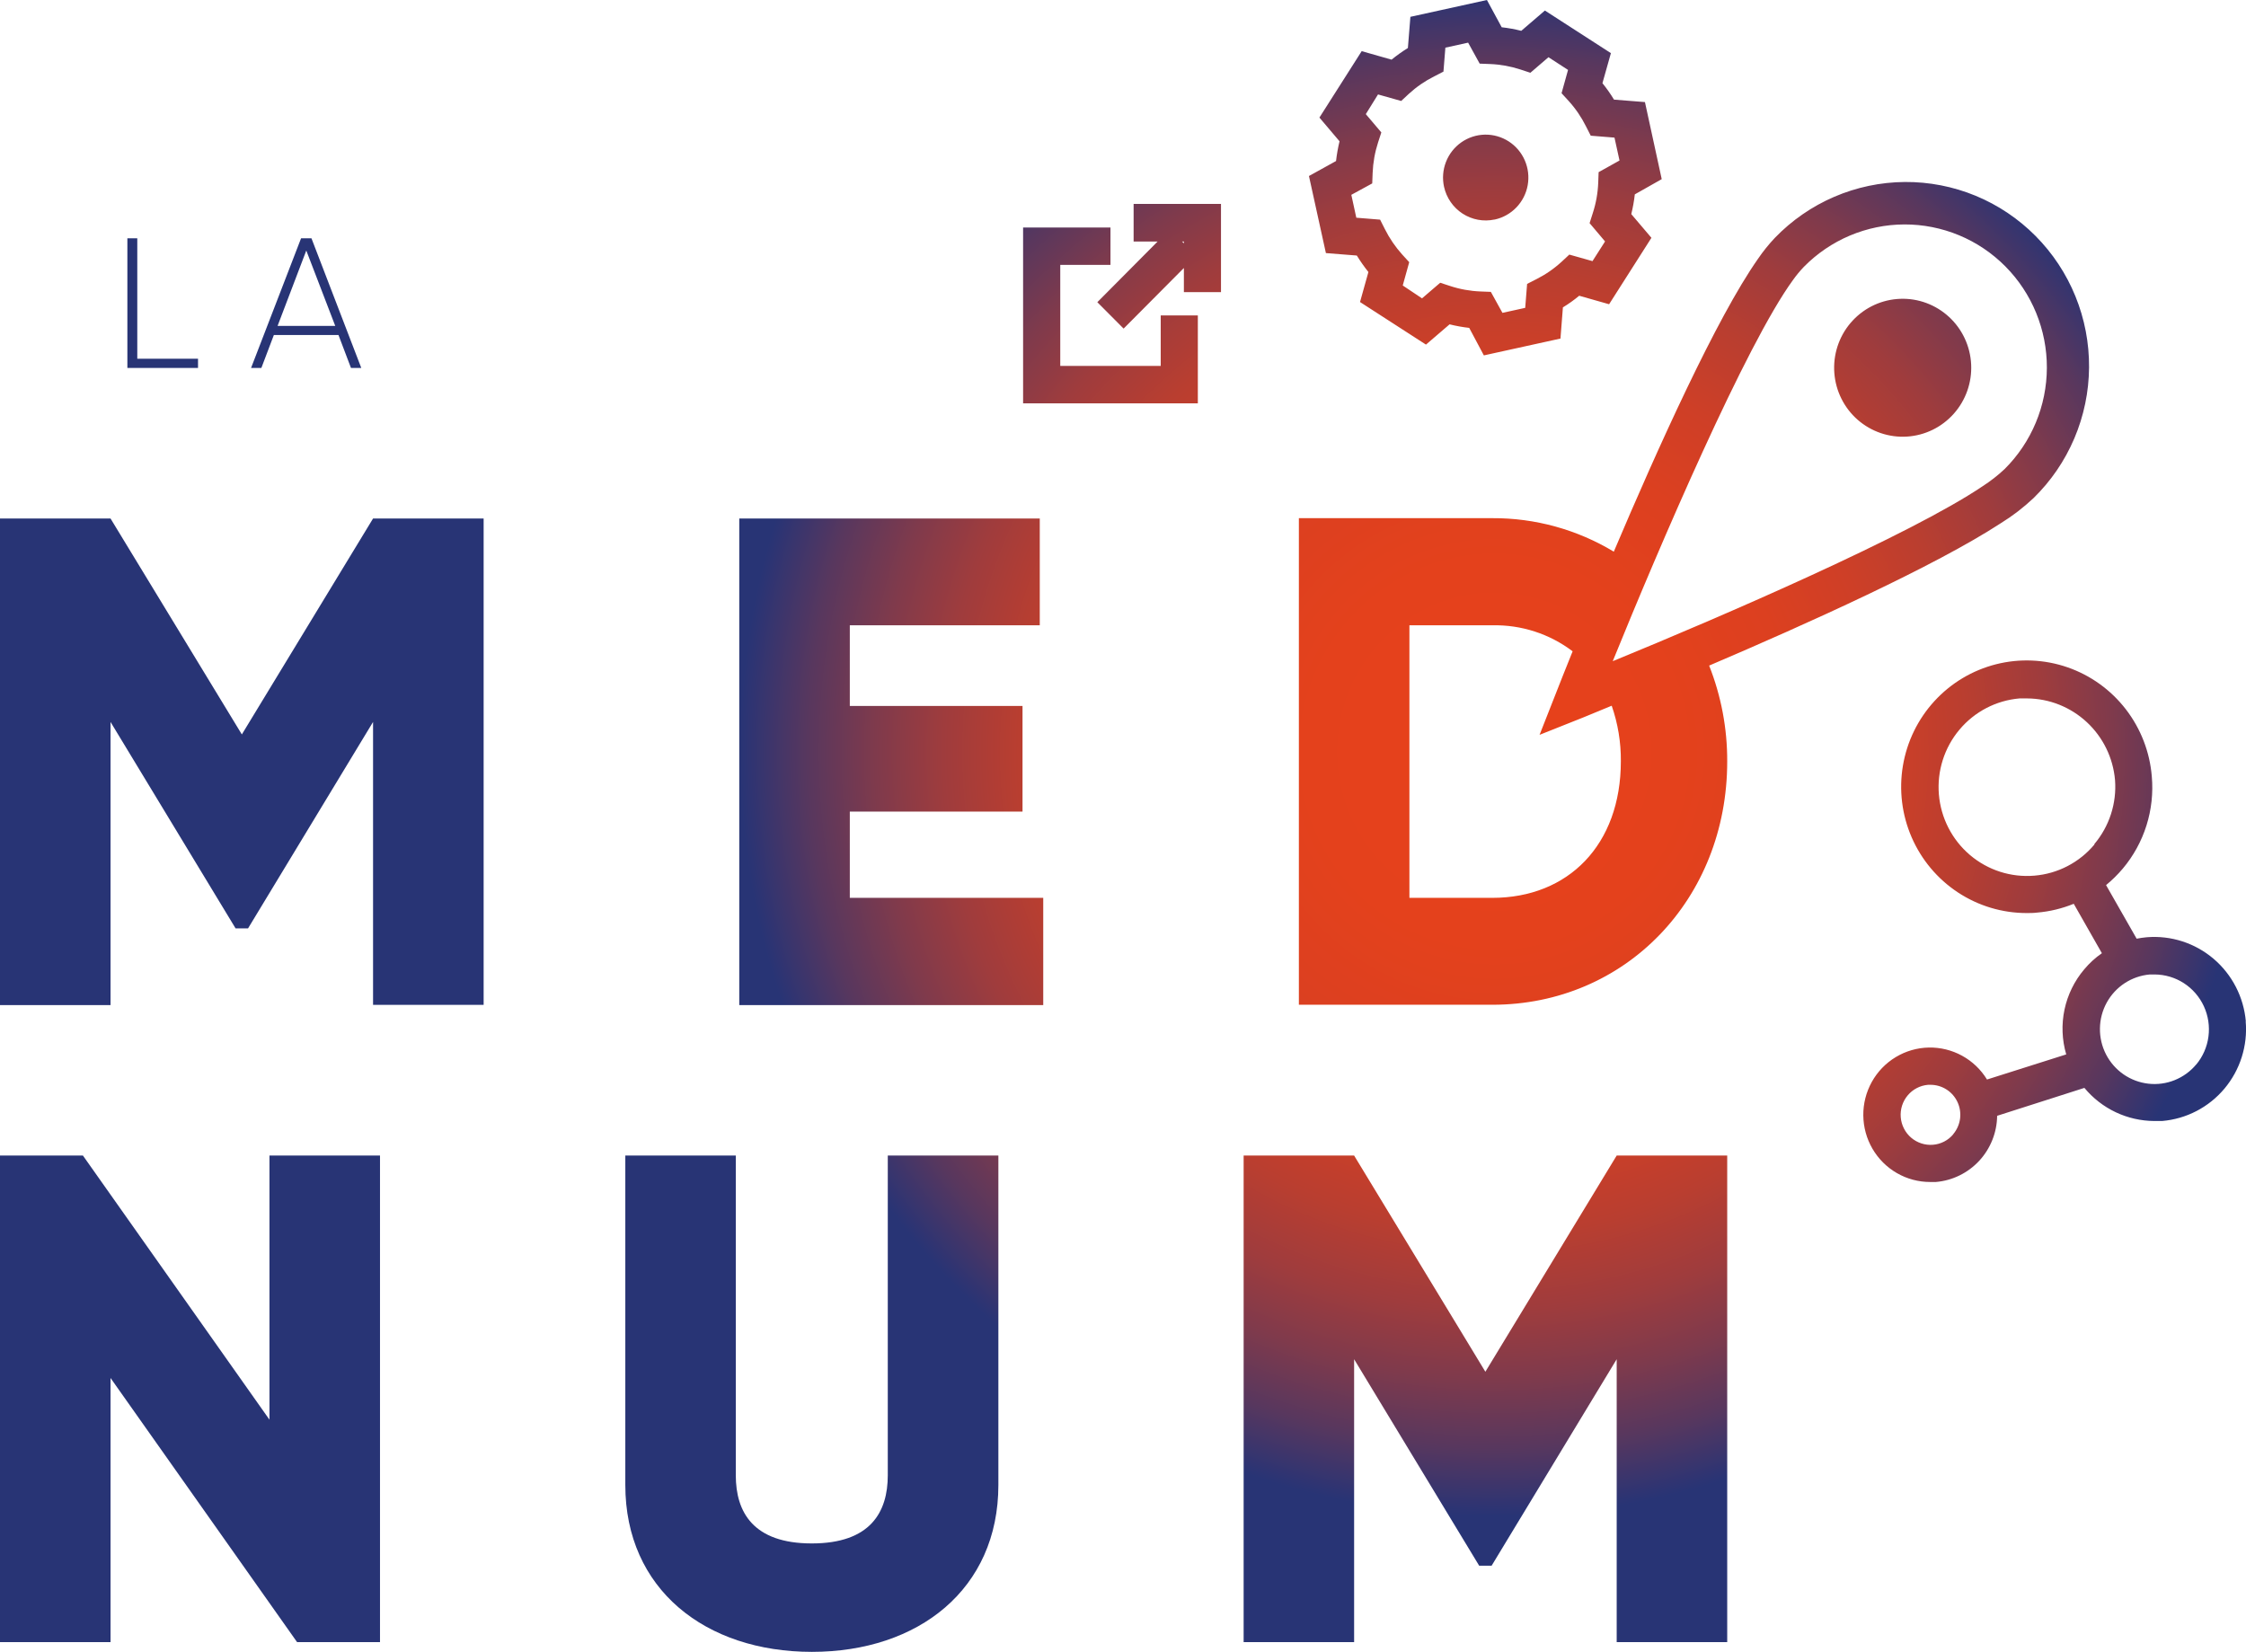 <svg width="121" height="89" viewBox="0 0 121 89" fill="none" xmlns="http://www.w3.org/2000/svg">
<g clip-path="url(#clip0)">
<path d="M10.668 19.327H7.396V12.838H6.862V19.826H10.668V19.327ZM14.754 18.049H18.235L18.909 19.826H19.464L16.779 12.838H16.22L13.525 19.826H14.08L14.754 18.049ZM16.501 13.498L18.061 17.559H14.954L16.501 13.498Z" fill="#283475"/>
<path d="M70.518 9.483L71.431 13.636L73.097 13.768C73.287 14.076 73.495 14.373 73.721 14.656L73.269 16.273L76.822 18.567L78.094 17.475C78.442 17.562 78.795 17.626 79.152 17.666L79.941 19.148L84.068 18.241L84.199 16.561C84.507 16.374 84.8 16.164 85.078 15.934L86.688 16.392L88.968 12.813L87.883 11.536C87.969 11.186 88.033 10.83 88.073 10.472L89.523 9.652L88.619 5.5L86.953 5.368C86.765 5.059 86.557 4.763 86.329 4.482L86.785 2.863L83.229 0.568L81.956 1.661C81.609 1.573 81.257 1.509 80.902 1.469L80.106 0L75.983 0.907L75.848 2.587C75.542 2.776 75.248 2.986 74.969 3.214L73.359 2.756L71.082 6.335L72.165 7.612C72.081 7.963 72.018 8.318 71.977 8.676L70.518 9.483ZM73.927 9.882L73.949 9.317C73.971 8.757 74.07 8.204 74.242 7.672L74.417 7.135L73.581 6.149L74.239 5.088L75.487 5.44L75.898 5.057C76.308 4.681 76.768 4.364 77.265 4.115L77.764 3.858L77.867 2.568L79.093 2.298L79.716 3.428L80.275 3.45C80.832 3.472 81.383 3.571 81.912 3.745L82.446 3.921L83.422 3.083L84.476 3.767L84.127 5.022L84.507 5.437C84.881 5.849 85.195 6.31 85.443 6.808L85.699 7.311L86.978 7.414L87.249 8.648L86.123 9.276L86.102 9.841C86.081 10.4 85.982 10.954 85.808 11.486L85.637 12.022L86.47 13.008L85.793 14.069L84.545 13.717L84.133 14.1C83.724 14.476 83.265 14.793 82.77 15.042L82.271 15.296L82.168 16.587L80.942 16.856L80.318 15.726L79.757 15.704C79.201 15.682 78.651 15.583 78.122 15.409L77.589 15.234L76.609 16.075L75.571 15.381L75.92 14.126L75.54 13.711C75.168 13.297 74.853 12.835 74.604 12.336L74.351 11.834L73.069 11.73L72.801 10.497L73.927 9.882ZM80.531 11.828C80.975 11.73 81.38 11.502 81.696 11.172C82.011 10.843 82.223 10.427 82.303 9.976C82.383 9.526 82.329 9.061 82.147 8.642C81.965 8.222 81.664 7.867 81.281 7.62C80.898 7.373 80.451 7.246 79.996 7.254C79.541 7.263 79.099 7.408 78.726 7.669C78.353 7.931 78.065 8.298 77.9 8.724C77.734 9.15 77.697 9.617 77.795 10.064C77.926 10.659 78.285 11.178 78.794 11.509C79.304 11.839 79.922 11.954 80.515 11.828H80.531ZM47.828 79.486C47.828 81.473 46.892 83.158 43.735 83.158C40.579 83.158 39.64 81.473 39.64 79.486V62.259H33.688V80.01C33.688 85.629 38.005 89 43.739 89C49.472 89 53.786 85.629 53.786 80.01V62.259H47.828V79.486ZM14.517 76.491L4.467 62.259H0V88.476H5.955V74.244L16.005 88.476H20.472V62.259H14.517V76.491ZM13.029 39.57L5.955 27.937H0V54.154H5.955V38.898L12.692 50.02H13.363L20.098 38.898V54.141H26.055V27.937H20.098L13.029 39.57ZM81.519 71.444L80.022 73.908L78.528 71.444L72.951 62.259H66.999V88.476H72.951V73.233L79.688 84.357H80.359L87.097 73.233V88.476H93.051V62.259H87.097L81.519 71.444ZM45.782 43.729H55.087V38.035H45.782V33.691H56.016V27.937H39.827V54.154H56.203V48.375H45.782V43.729ZM92.081 35.86C97.35 33.612 104.246 30.502 107.793 28.188C108.423 27.799 109.012 27.346 109.552 26.838C110.49 25.923 111.237 24.829 111.751 23.62C112.265 22.412 112.535 21.112 112.545 19.797C112.555 18.483 112.305 17.179 111.81 15.963C111.315 14.746 110.584 13.641 109.66 12.711C108.737 11.781 107.639 11.045 106.43 10.546C105.221 10.048 103.926 9.796 102.62 9.805C101.313 9.815 100.022 10.086 98.82 10.602C97.619 11.118 96.532 11.87 95.621 12.813C95.288 13.165 94.983 13.543 94.711 13.943C92.477 17.12 89.296 24.17 86.941 29.723C84.963 28.529 82.697 27.905 80.39 27.918H69.975V54.135H80.396C87.571 54.135 93.051 48.441 93.051 41.027C93.058 39.255 92.727 37.499 92.075 35.854L92.081 35.86ZM80.396 48.375H75.93V33.691H80.396C81.954 33.655 83.478 34.148 84.723 35.091C84.305 36.127 84.008 36.88 83.877 37.216L82.942 39.592L85.306 38.651L86.828 38.023C87.163 38.984 87.33 39.996 87.321 41.014C87.321 45.516 84.492 48.375 80.396 48.375V48.375ZM86.884 35.624C89.411 29.4 94.059 18.561 96.595 15.086C96.772 14.837 96.967 14.601 97.178 14.38C97.887 13.658 98.731 13.084 99.662 12.691C100.592 12.299 101.59 12.095 102.599 12.092C103.608 12.09 104.607 12.288 105.54 12.675C106.472 13.062 107.319 13.631 108.032 14.349C108.745 15.067 109.31 15.92 109.695 16.859C110.079 17.797 110.275 18.803 110.272 19.818C110.268 20.834 110.066 21.838 109.675 22.774C109.284 23.71 108.714 24.559 107.996 25.272C107.63 25.615 107.234 25.924 106.814 26.195C102.936 28.813 92.811 33.195 86.884 35.624V35.624ZM99.817 17.265C99.77 17.312 99.73 17.362 99.686 17.412C99.058 18.158 98.748 19.122 98.822 20.096C98.896 21.071 99.348 21.977 100.08 22.618C100.813 23.259 101.767 23.584 102.736 23.523C103.705 23.462 104.611 23.019 105.258 22.29C105.905 21.562 106.241 20.606 106.193 19.63C106.145 18.654 105.717 17.736 105.002 17.076C104.286 16.415 103.341 16.064 102.371 16.1C101.401 16.135 100.483 16.553 99.817 17.265V17.265ZM120.991 55.03C120.876 53.719 120.251 52.506 119.252 51.657C118.253 50.808 116.96 50.391 115.657 50.497C115.472 50.514 115.289 50.54 115.108 50.575L113.461 47.688C113.789 47.419 114.091 47.12 114.365 46.796C114.938 46.114 115.371 45.324 115.639 44.472C115.907 43.62 116.004 42.723 115.925 41.833C115.818 40.516 115.331 39.258 114.526 38.215C113.72 37.171 112.63 36.385 111.388 35.955C110.146 35.524 108.806 35.467 107.532 35.79C106.259 36.113 105.106 36.802 104.215 37.774C103.324 38.745 102.734 39.957 102.516 41.26C102.298 42.564 102.462 43.903 102.988 45.114C103.514 46.325 104.379 47.356 105.478 48.081C106.577 48.806 107.861 49.192 109.175 49.194C109.365 49.194 109.555 49.194 109.749 49.169C110.426 49.112 111.09 48.952 111.72 48.695L113.236 51.357C112.882 51.603 112.562 51.895 112.285 52.227C111.757 52.849 111.392 53.594 111.222 54.394C111.053 55.195 111.085 56.025 111.315 56.81L107.047 58.163C106.718 57.625 106.256 57.183 105.704 56.881C105.153 56.579 104.534 56.427 103.906 56.44C103.279 56.453 102.666 56.632 102.128 56.957C101.59 57.282 101.146 57.743 100.84 58.294C100.534 58.846 100.376 59.468 100.383 60.099C100.389 60.731 100.56 61.35 100.877 61.894C101.195 62.439 101.648 62.891 102.193 63.205C102.737 63.519 103.354 63.684 103.981 63.684C104.081 63.684 104.184 63.684 104.293 63.684C105.185 63.608 106.017 63.201 106.627 62.542C107.237 61.883 107.582 61.019 107.593 60.118L112.294 58.614C112.755 59.17 113.331 59.618 113.982 59.926C114.633 60.234 115.343 60.395 116.062 60.398C116.199 60.398 116.34 60.398 116.48 60.398C117.126 60.343 117.756 60.161 118.332 59.862C118.908 59.563 119.42 59.152 119.839 58.654C120.257 58.155 120.574 57.578 120.77 56.957C120.967 56.335 121.04 55.68 120.984 55.03H120.991ZM105.229 61.113C105.093 61.276 104.927 61.409 104.74 61.506C104.552 61.603 104.347 61.662 104.137 61.678C103.926 61.696 103.714 61.671 103.513 61.606C103.312 61.541 103.125 61.437 102.964 61.3C102.802 61.162 102.669 60.994 102.573 60.804C102.476 60.615 102.417 60.409 102.4 60.197C102.382 59.984 102.407 59.771 102.471 59.568C102.536 59.366 102.639 59.178 102.776 59.016C102.913 58.853 103.08 58.719 103.268 58.622C103.456 58.525 103.661 58.466 103.872 58.448H104.009C104.314 58.449 104.613 58.537 104.87 58.703C105.127 58.868 105.331 59.104 105.46 59.383C105.588 59.661 105.635 59.971 105.595 60.275C105.554 60.579 105.429 60.866 105.232 61.101L105.229 61.113ZM112.837 45.497C112.435 45.979 111.941 46.376 111.385 46.664C110.83 46.953 110.222 47.128 109.599 47.179C108.341 47.286 107.092 46.885 106.127 46.065C105.163 45.245 104.561 44.073 104.455 42.806C104.349 41.54 104.748 40.283 105.563 39.313C106.377 38.342 107.542 37.737 108.8 37.63C108.938 37.63 109.072 37.63 109.206 37.63C110.398 37.637 111.544 38.092 112.42 38.905C113.297 39.718 113.84 40.83 113.944 42.025C114.04 43.28 113.638 44.522 112.827 45.481L112.837 45.497ZM118.317 57.353C118.006 57.725 117.609 58.014 117.16 58.195C116.711 58.376 116.224 58.442 115.744 58.388C115.263 58.334 114.804 58.162 114.405 57.887C114.006 57.611 113.682 57.241 113.459 56.809C113.237 56.377 113.124 55.896 113.131 55.41C113.137 54.923 113.263 54.446 113.496 54.02C113.73 53.594 114.065 53.233 114.47 52.968C114.876 52.704 115.34 52.544 115.822 52.503C115.905 52.503 115.989 52.503 116.075 52.503C116.633 52.505 117.18 52.667 117.65 52.97C118.121 53.274 118.495 53.706 118.73 54.216C118.965 54.726 119.051 55.292 118.977 55.85C118.904 56.407 118.674 56.932 118.314 57.362L118.317 57.353ZM62.532 19.716H57.12V14.27H59.825V12.258H55.118V21.731H64.532V16.994H62.532V19.716ZM61.072 13.014H62.364L59.117 16.282L60.533 17.704L63.78 14.439V15.739H65.779V10.986H61.072V13.014ZM63.78 13.014V13.112L63.683 13.014H63.78Z" fill="url(#paint0_radial)"/>
</g>
<defs>
<radialGradient id="paint0_radial" cx="0" cy="0" r="1" gradientUnits="userSpaceOnUse" gradientTransform="translate(80.524 40.528) scale(40.694 40.951)">
<stop stop-color="#E7411B"/>
<stop offset="0.25" stop-color="#E4411C"/>
<stop offset="0.4" stop-color="#DC4020"/>
<stop offset="0.52" stop-color="#CE3F27"/>
<stop offset="0.63" stop-color="#B93E30"/>
<stop offset="0.73" stop-color="#9F3C3D"/>
<stop offset="0.82" stop-color="#7F3A4C"/>
<stop offset="0.91" stop-color="#58375E"/>
<stop offset="0.99" stop-color="#2D3473"/>
<stop offset="1" stop-color="#283475"/>
</radialGradient>
<clipPath id="clip0">
<path d="M0 0H121V89H0V0Z" fill="white"/>
</clipPath>
</defs>
</svg>

